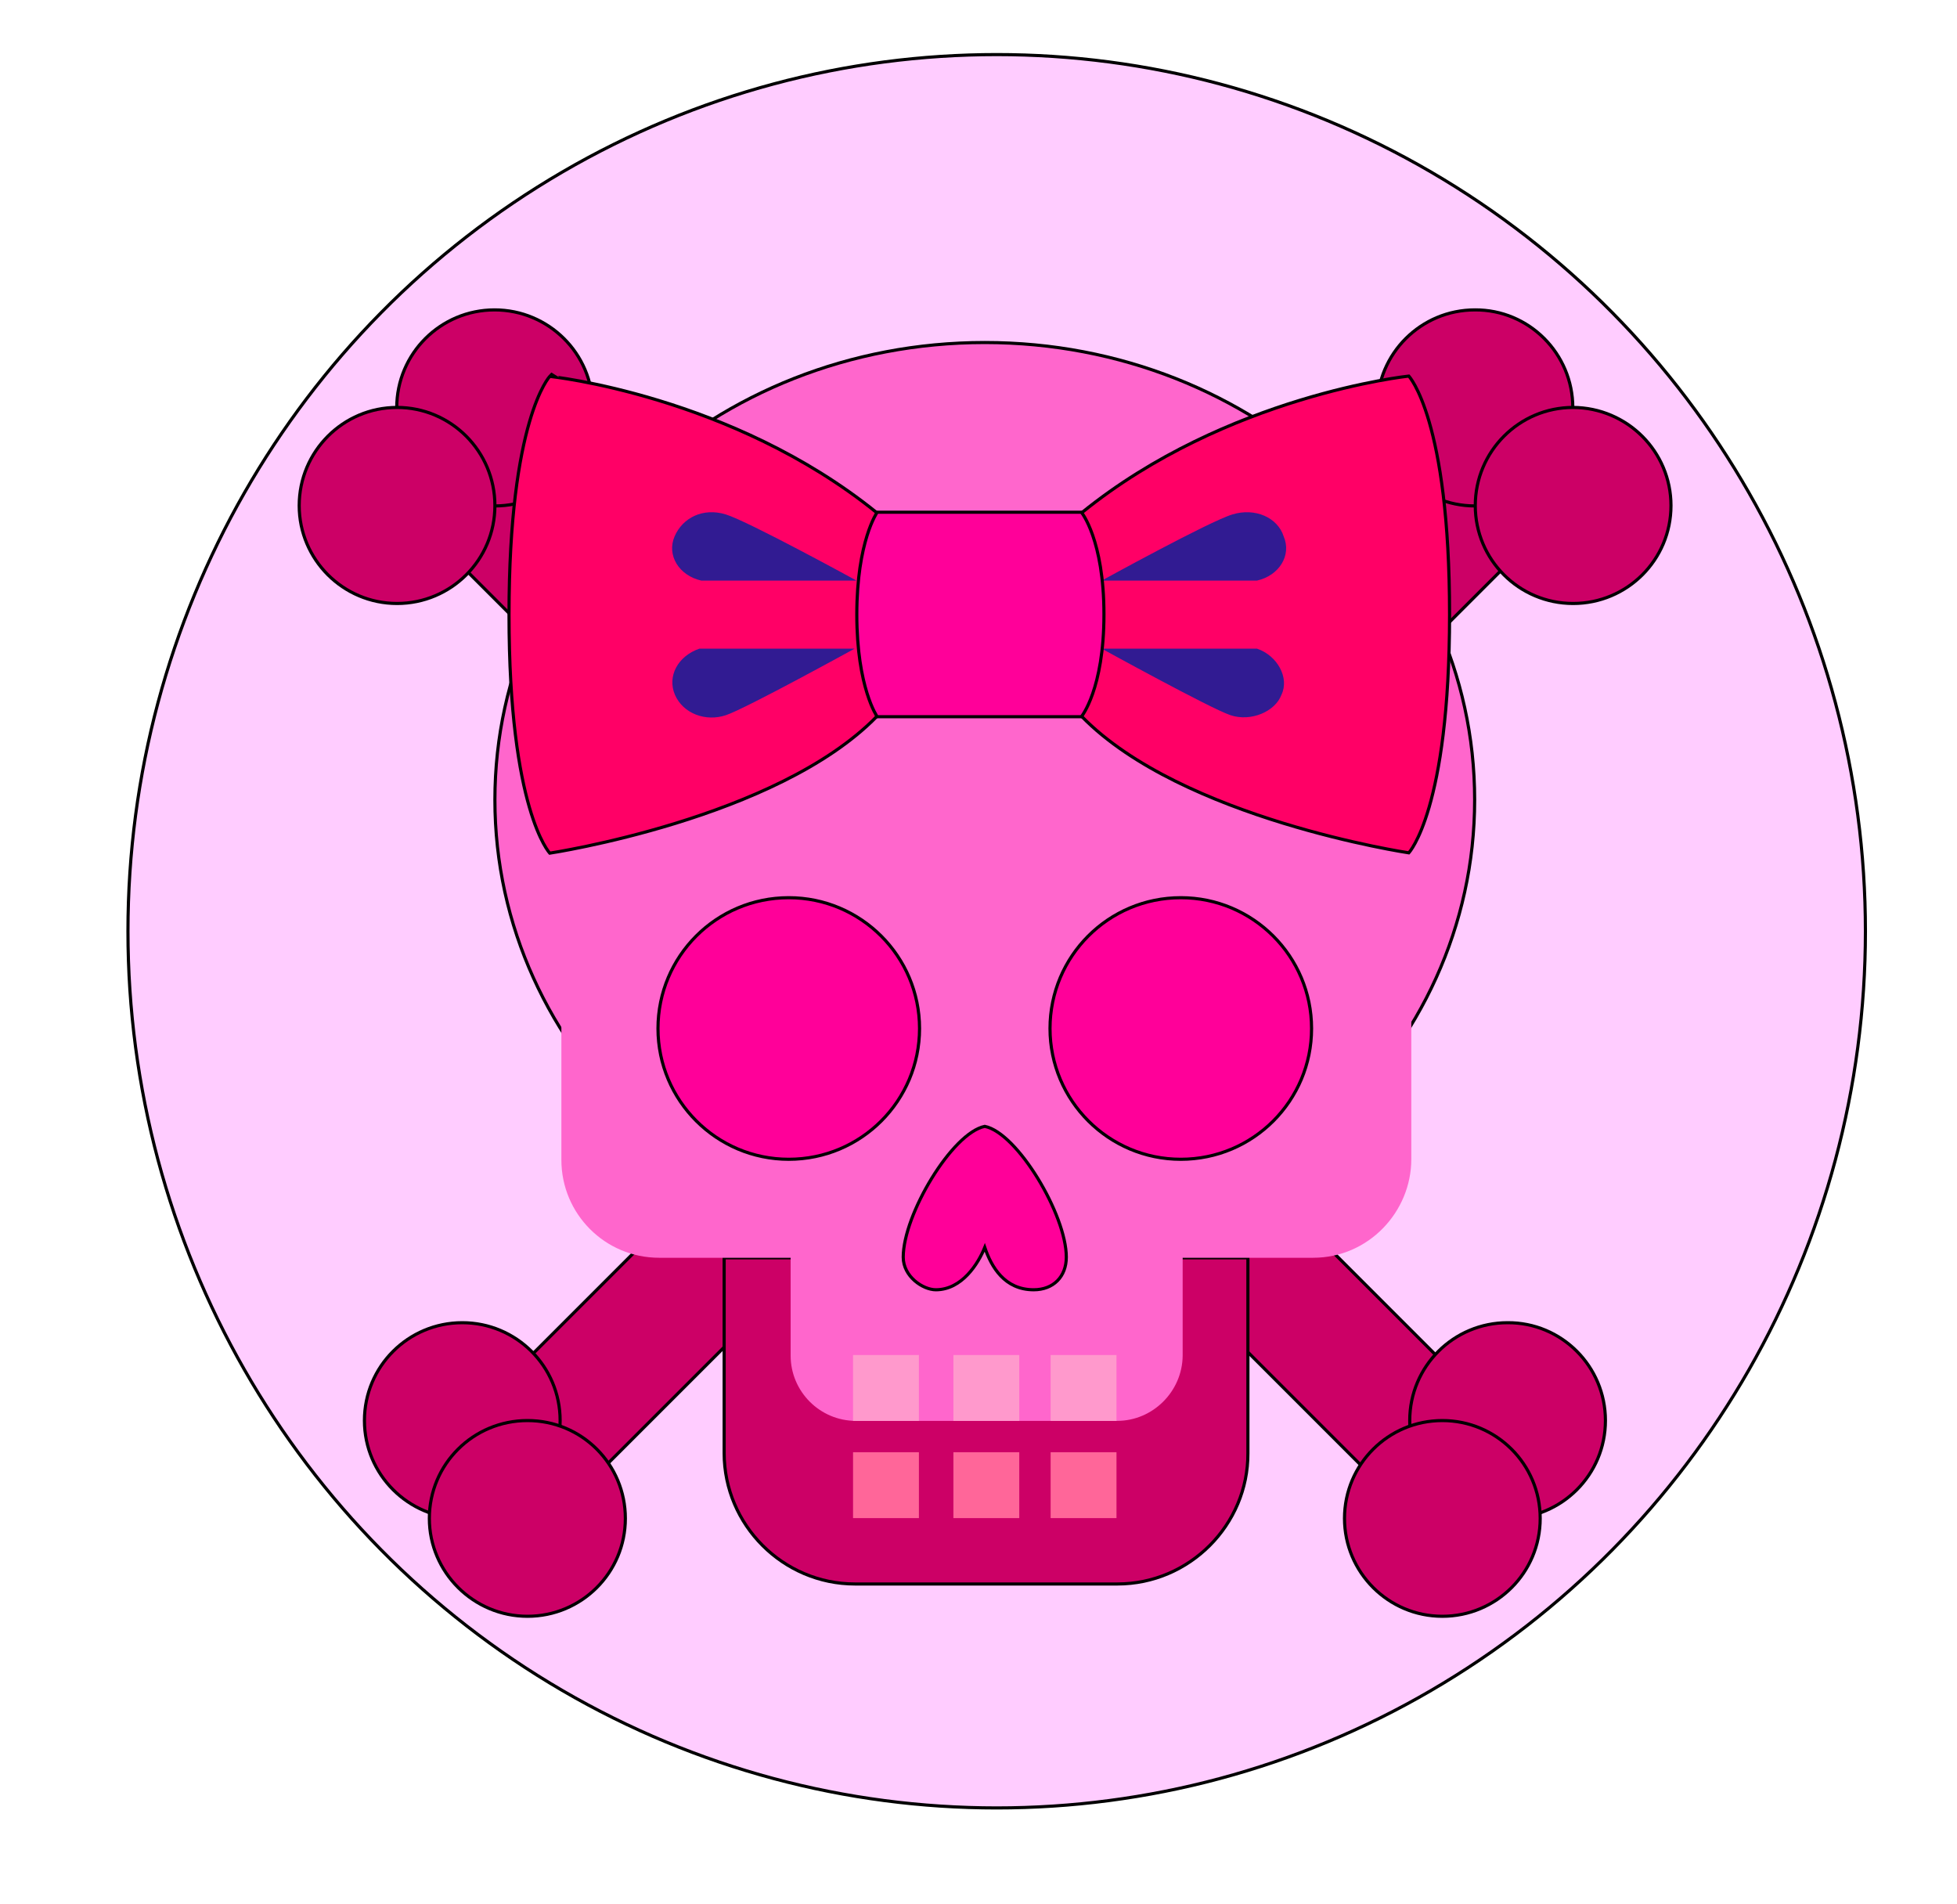 <?xml version="1.0" encoding="utf-8"?>
<!-- Generator: Adobe Illustrator 21.1.0, SVG Export Plug-In . SVG Version: 6.00 Build 0)  -->
<svg version="1.1" id="Layer_1" xmlns="http://www.w3.org/2000/svg" xmlns:xlink="http://www.w3.org/1999/xlink" x="0px" y="0px"
	 viewBox="0 0 624 607" style="enable-background:new 0 0 624 607;" xml:space="preserve">
<style type="text/css">
	.st0{fill:#FFCCFF;stroke:#000000;stroke-miterlimit:10;}
	.st1{fill:#CC0066;stroke:#000000;stroke-miterlimit:10;}
	.st2{fill:#FF66CC;stroke:#000000;stroke-miterlimit:10;}
	.st3{fill:#FF66CC;}
	.st4{fill:#FF6699;}
	.st5{fill:#FF0099;stroke:#000000;stroke-miterlimit:10;}
	.st6{fill:#FF99CC;}
	.st7{fill:#FF0066;stroke:#000000;stroke-miterlimit:10;}
	.st8{fill:#311B92;}
</style>
<ellipse id="XMLID_1_" class="st0" cx="317.8" cy="296.9" rx="277" ry="279.5"/>
<g id="surface1">
	<path class="st1" d="M146.1,455.4l324.1-324.1l29.5,29.5l-324.1,324L146.1,455.4z"/>
	<path class="st1" d="M501.5,130c0,17.3-14,31.3-31.2,31.3c-17.3,0-31.2-14-31.2-31.3s14-31.2,31.2-31.2
		C487.5,98.7,501.5,112.7,501.5,130z"/>
	<path class="st1" d="M532.8,161.2c0,17.3-14,31.2-31.2,31.2c-17.3,0-31.2-14-31.2-31.2c0-17.3,14-31.3,31.2-31.3
		C518.8,130,532.8,143.9,532.8,161.2z"/>
	<path class="st1" d="M178.6,452.9c0,17.3-14,31.2-31.2,31.2s-31.2-14-31.2-31.2c0-17.3,14-31.2,31.2-31.2S178.6,435.6,178.6,452.9z
		"/>
	<path class="st1" d="M199.4,484.1c0,17.3-14,31.2-31.2,31.2s-31.3-14-31.3-31.2c0-17.3,14-31.2,31.3-31.2S199.4,466.8,199.4,484.1z
		"/>
	<path class="st1" d="M127.8,161l29.5-29.5l324.1,324.1l-29.5,29.5L127.8,161z"/>
	<path class="st1" d="M356.3,505h-83.7c-22.9,0-41.7-18.8-41.7-41.7V401h167v62.3C398,486.2,379.2,505,356.3,505z"/>
	<path class="st1" d="M189,130c0,17.3-14,31.3-31.2,31.3s-31.3-14.1-31.3-31.3c0-17.3,14-31.2,31.2-31.2S189,112.7,189,130z"/>
	<path class="st1" d="M157.8,161.2c0,17.3-14,31.2-31.2,31.2s-31.2-14-31.2-31.2c0-17.3,14-31.3,31.2-31.3S157.8,143.9,157.8,161.2z
		"/>
	<path class="st1" d="M511.9,452.9c0,17.3-14,31.2-31.2,31.2c-17.3,0-31.2-14-31.2-31.2c0-17.3,14-31.2,31.2-31.2
		C497.9,421.6,511.9,435.6,511.9,452.9z"/>
	<path class="st1" d="M491.1,484.1c0,17.3-14,31.2-31.2,31.2s-31.2-14-31.2-31.2c0-17.3,14-31.2,31.2-31.2S491.1,466.8,491.1,484.1z
		"/>
	<path class="st2" d="M470.2,255c0-80.6-69.9-145.8-156.2-145.8S157.8,174.4,157.8,255c0,80.5,69.9,145.8,156.2,145.8
		S470.2,335.5,470.2,255z"/>
	<path class="st3" d="M418.7,401H210.2c-17.3,0-31.2-14-31.2-31.2V286h271v83.6C450,386.3,436.4,401,418.7,401z"/>
	<path class="st3" d="M356.2,453h-83.3c-11.5,0-20.8-9.4-20.8-20.8V370h125v62.2C377,443.6,367.6,453,356.2,453z"/>
	<path class="st4" d="M272,463h21v21h-21V463z"/>
	<path class="st4" d="M335,463h21v21h-21V463z"/>
	<path class="st4" d="M304,463h21v21h-21V463z"/>
	<path class="st5" d="M314,359.1c-10.4,2.1-26,28.1-26,41.7c0,6.2,6.3,10.4,10.4,10.4c8.3,0,13.5-8.3,15.6-13.5
		c2.1,6.2,6.3,13.5,15.6,13.5c6.3,0,10.4-4.2,10.4-10.4C340,387.3,324.4,361.2,314,359.1z"/>
	<path class="st5" d="M418.2,327.9c0,23-18.6,41.7-41.7,41.7c-23,0-41.7-18.7-41.7-41.7s18.6-41.7,41.7-41.7
		C399.5,286.2,418.2,304.9,418.2,327.9z"/>
	<path class="st5" d="M293.2,327.9c0,23-18.6,41.7-41.7,41.7c-23,0-41.7-18.7-41.7-41.7s18.6-41.7,41.7-41.7
		C274.5,286.2,293.2,304.9,293.2,327.9z"/>
	<path class="st6" d="M272,432h21v21h-21V432z"/>
	<path class="st6" d="M335,432h21v21h-21V432z"/>
	<path class="st6" d="M304,432h21v21h-21V432z"/>
</g>
<g id="Layer_2">
	<g id="Layer_1-2">
		<g id="surface1_1_">
			<path class="st7" d="M279.5,163.4v65.1C247.6,261.1,175.3,272,175.3,272s-13-13.6-13-76s13-76,13-76S233.2,126,279.5,163.4z
				 M345,163.4v65.1c31.9,32.6,104.2,43.4,104.2,43.4s13-13.6,13-76s-13-76-13-76S391.2,126,345,163.4z"/>
			<path class="st8" d="M273.1,185.1h-49.5c-7.1-1.6-11.1-8.1-8.5-14.1s9.1-9.2,16.3-7S273.1,185.1,273.1,185.1z M223,206.8
				c-6.9,2.4-10.3,8.8-7.8,14.7c2.6,6,9.8,8.7,16.3,6.5s41-21.2,41-21.2H223z M351.3,185.1h49.5c7.1-1.6,11.1-8.1,8.5-14.1
				c-1.9-6-9.1-9.2-16.3-7C385.8,166.1,351.3,185.1,351.3,185.1z M351.3,206.8c0,0,34.5,19,41,21.2s14.3-1.1,16.3-6.5
				c2.6-5.4-1.3-12.5-7.8-14.7H351.3z"/>
			<path class="st5" d="M279.7,228.5h65.1c0,0,7.2-8.7,7.2-32.6s-7.2-32.6-7.2-32.6h-65.1c0,0-6.5,9.2-6.5,32.6
				S279.7,228.5,279.7,228.5z"/>
		</g>
	</g>
</g>
</svg>
